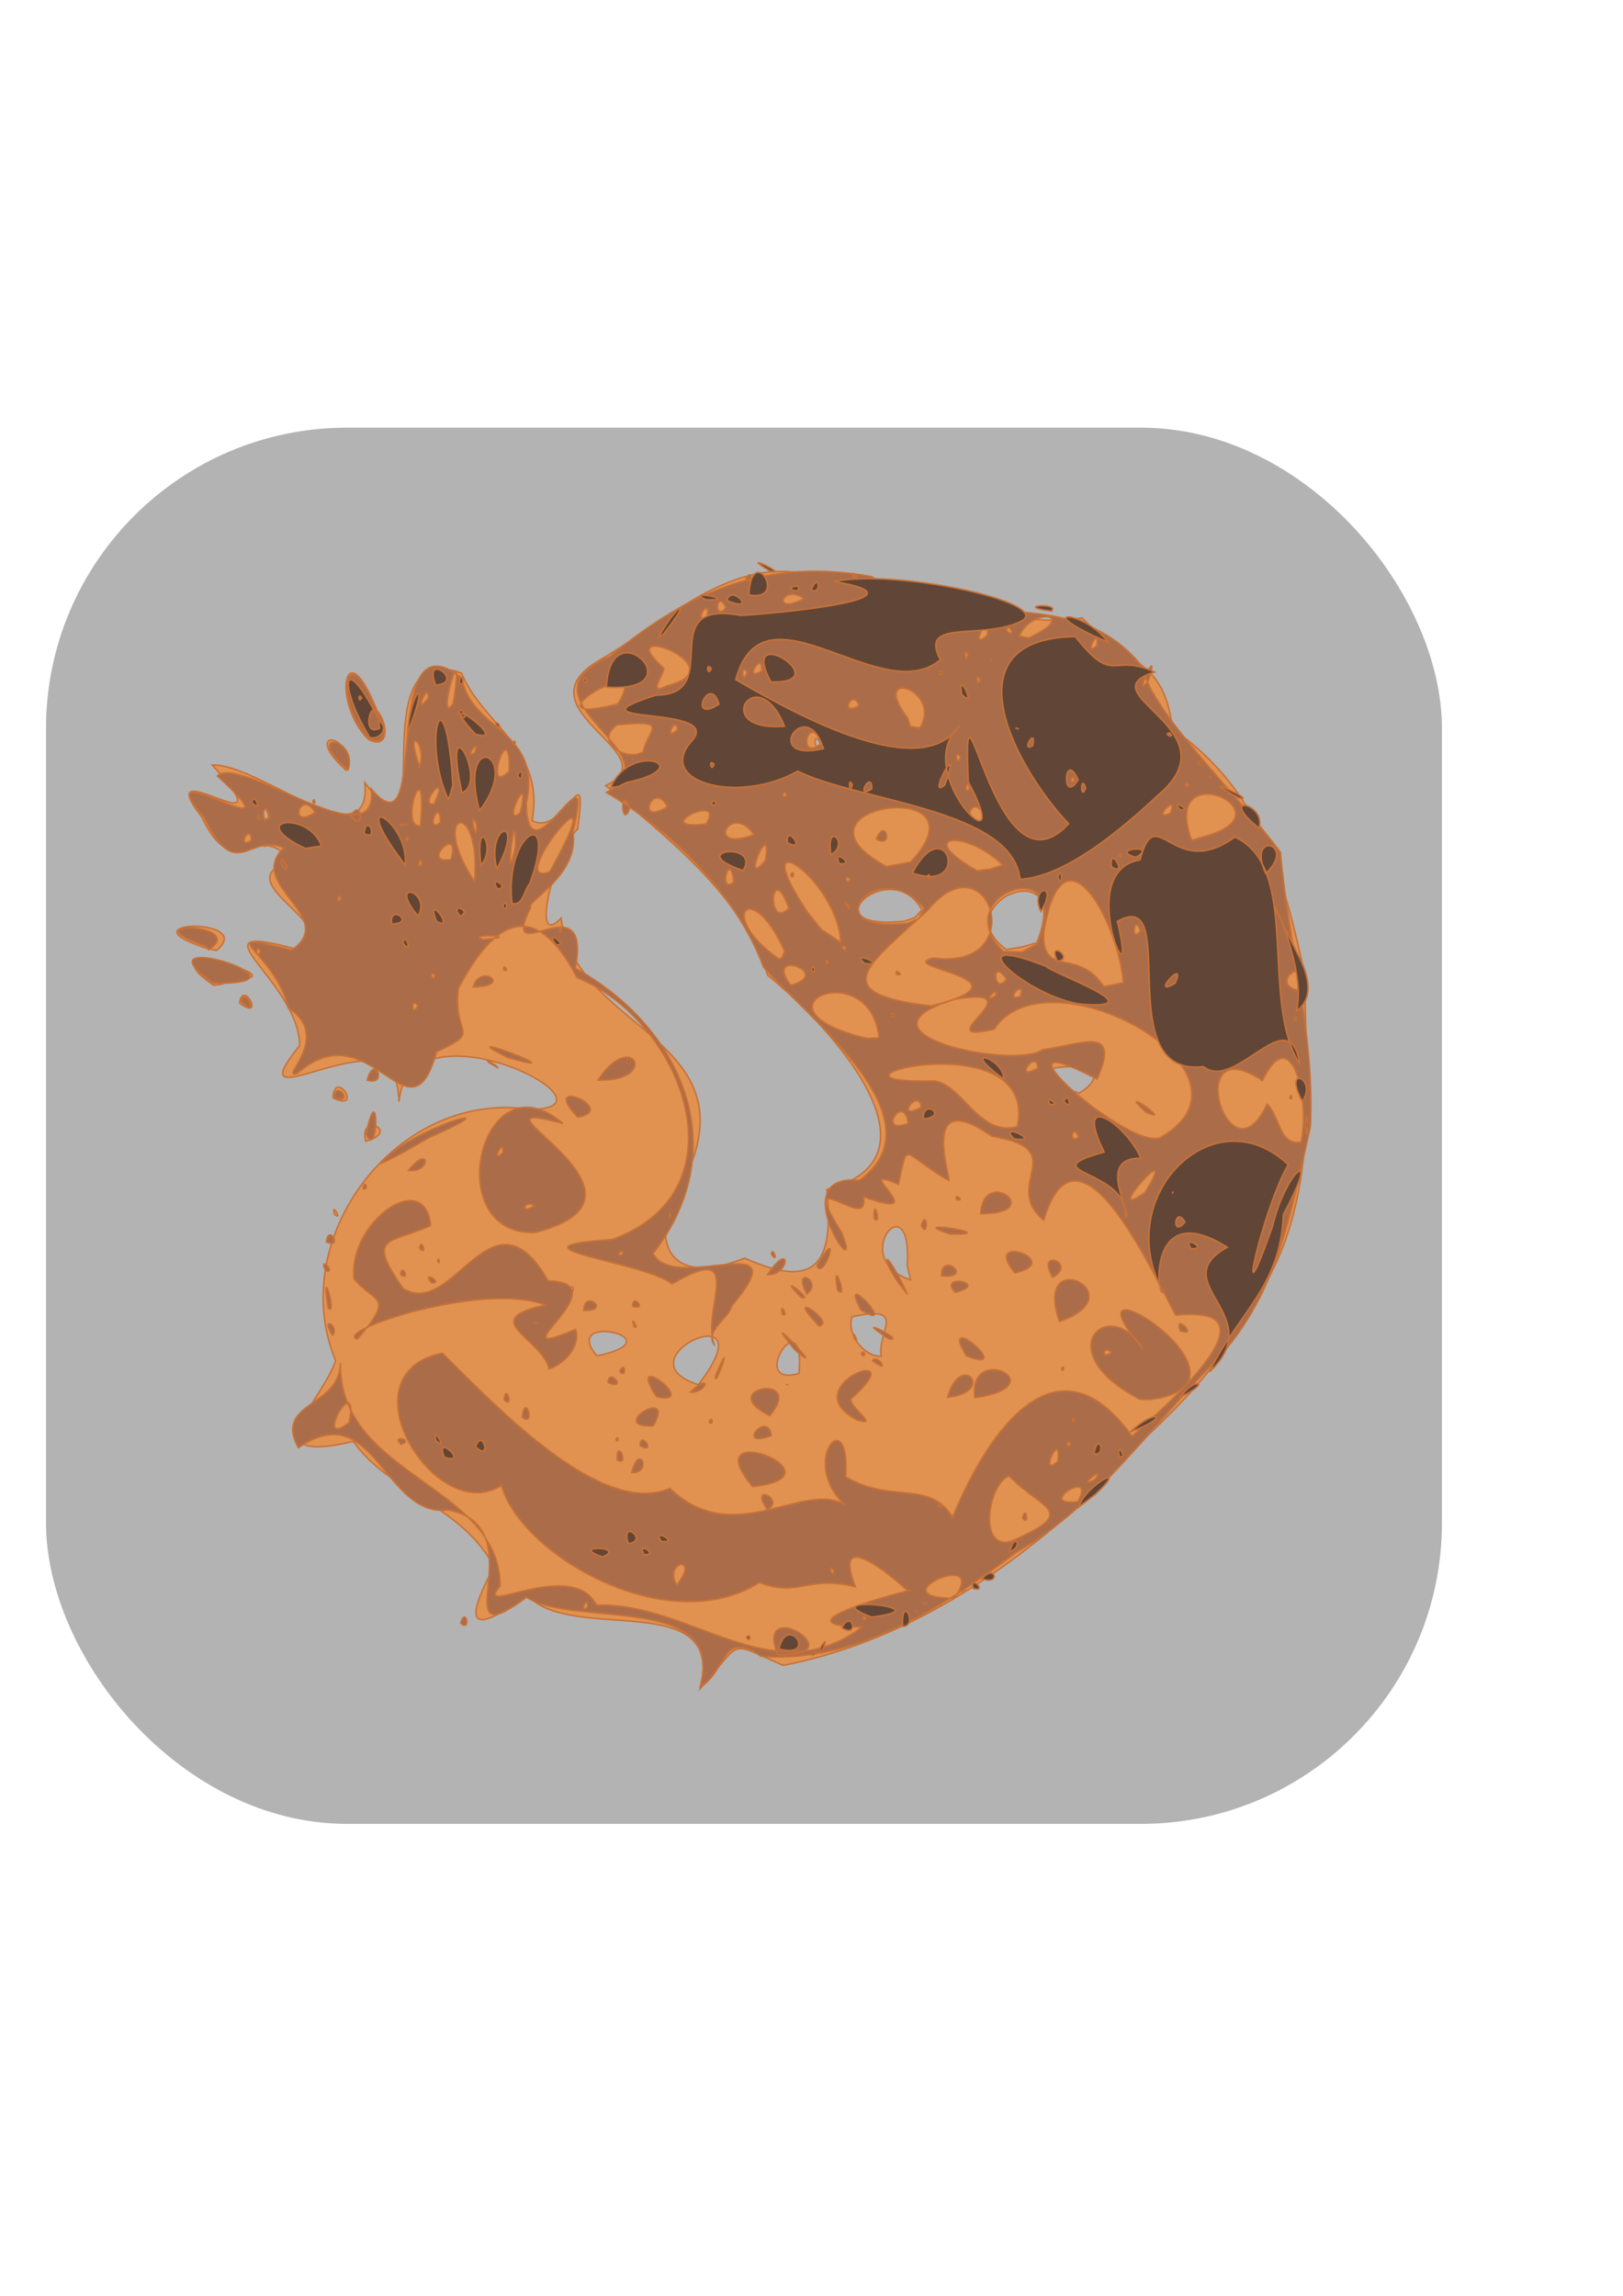 <?xml version="1.0" encoding="UTF-8" standalone="no"?>
<!-- Created with Inkscape (http://www.inkscape.org/) -->

<svg
   xmlns:dc="http://purl.org/dc/elements/1.1/"
   xmlns:cc="http://creativecommons.org/ns#"
   xmlns:rdf="http://www.w3.org/1999/02/22-rdf-syntax-ns#"
   xmlns:svg="http://www.w3.org/2000/svg"
   xmlns="http://www.w3.org/2000/svg"
   xmlns:sodipodi="http://sodipodi.sourceforge.net/DTD/sodipodi-0.dtd"
   xmlns:inkscape="http://www.inkscape.org/namespaces/inkscape"
   width="744.094"
   height="1052.362"
   id="svg5230"
   version="1.1"
   inkscape:version="0.91 r13725"
   sodipodi:docname="chiclet_logo.svg"
   inkscape:export-filename="/Users/morganrodgers/Desktop/Macroinvertebrate-Field-Guide/icons/icon_167.png"
   inkscape:export-xdpi="23.48"
   inkscape:export-ydpi="23.48">
  <defs
     id="defs5232">
    <filter
       inkscape:menu-tooltip="Draws a black outline around"
       inkscape:menu="ABCs"
       inkscape:label="Black outline"
       color-interpolation-filters="sRGB"
       id="filter5348">
      <feGaussianBlur
         stdDeviation="2"
         in="SourceAlpha"
         result="result0"
         id="feGaussianBlur5350" />
      <feComposite
         result="result3"
         operator="arithmetic"
         in2="result0"
         in="SourceGraphic"
         k2="1"
         k3="10"
         id="feComposite5352" />
      <feComposite
         k2="1"
         operator="in"
         in="result3"
         result="result4"
         in2="result3"
         id="feComposite5354" />
    </filter>
  </defs>
  <sodipodi:namedview
     id="base"
     pagecolor="#ffffff"
     bordercolor="#666666"
     borderopacity="1.0"
     inkscape:pageopacity="0.0"
     inkscape:pageshadow="2"
     inkscape:zoom="0.35"
     inkscape:cx="365.20322"
     inkscape:cy="424.91189"
     inkscape:document-units="px"
     inkscape:current-layer="layer1"
     showgrid="false"
     inkscape:window-width="697"
     inkscape:window-height="751"
     inkscape:window-x="-214"
     inkscape:window-y="0"
     inkscape:window-maximized="0" />
  <g
     inkscape:label="Layer 1"
     inkscape:groupmode="layer"
     id="layer1">
    <g
       id="g4035"
       transform="translate(340,-31.429)">
      <rect
         ry="137.99"
         y="227.46"
         x="-318.91"
         height="640"
         width="640"
         id="rect4033"
         style="fill:#b3b3b3" />
      <g
         style="stroke:#c87137;filter:url(#filter5348)"
         transform="matrix(0.688,0,0,0.688,-260.316,186.933)"
         id="g5331">
        <path
           inkscape:connector-curvature="0"
           id="path5337"
           d="M 350.742,899.114 C 368.111,830.87 265.285,869.662 235.566,836.753 197.479,864.338 192.97,856.375 213.308,817.828 192.577,777.327 143.601,768.578 119.651,734.305 50.306,750.641 98.812,707.407 107.838,680.564 73.879,598.775 149.09,499.458 237.627,513.14 304.781,512.571 157.231,437.132 150.058,507.894 148.717,475.838 127.612,462.555 129.29,480.779 98.201,480.654 50.642,511.354 83.864,470.651 83.667,427.255 7.752,386.458 81.477,406.31 118.868,391.987 31.315,361.338 78.098,347.758 55.524,318.769 40.24,364.575 18.611,318.25 c -36.624,-47.479 61.519,25.736 7.011,-34.549 31.095,-1.383 106.175,65.517 101.711,11.778 53.414,69.544 -5.893,-98.521 64.362,-73.097 14.29,34.637 55.827,50.164 47.079,98.254 21.115,11.981 37.634,-48.267 30.331,5.685 -15.48,15.127 -32.007,81.48 -11.004,59.387 8.91,72.728 120.11,78.993 86.225,165.068 -29.281,41.311 -21.871,84.35 36.14,61.437 46.225,20.9 59.983,5.248 54.651,-45.748 84.305,-21.833 -1.432,-112.245 -39.383,-142.726 -18.408,-57.112 -74.06,-96.561 -107.871,-126.385 44.011,-21.07 -60.749,-50.715 -3.972,-83.656 48.844,-28.357 92.084,-74.157 149.276,-54.079 58.645,-5.227 114.388,36.159 172.105,25.989 32.084,33.71 54.443,26.554 60.248,74.018 58.338,40.379 73.994,98.739 88.128,163.779 0.269,74.304 11.828,158.143 -38.28,223.87 -27.277,57.475 -85.938,95.945 -124.969,140.879 -54.046,45.724 -114.496,81.763 -184.322,95.38 -37.786,-16.344 -26.106,-17.456 -55.335,15.579 z m -1.201,-202.589 c 48.705,-63.137 -54.938,-17.274 0,0 z m 67.046,-7.463 c 4.905,-51.13 -35.243,9.974 0,0 z m 54.859,-11.448 c -3.082,-16.189 18.421,-34.498 -19.499,-26.378 -3.768,11.285 7.576,26.668 19.499,26.378 z m -185.803,-1.06 c 47.68,-11.595 -28.354,-28.398 -3.797,0.6 l 3.797,-0.6 z m -20.25,-41.202 c 5.521,-13.824 -20.739,13.629 0,0 z m 223.397,-18.134 c 3.632,-57.132 -40.396,-3.978 2.214,9.454 l -2.214,-9.454 z M 603.443,502.291 c 40.542,-25.846 -66.612,-20.924 0,0 z M 575.1,402.096 c 25.447,-62.896 -62.454,-26.257 -20.429,4.508 l 10.922,-1.762 9.507,-2.746 z m -76.54,-21.844 c -20.113,-37.421 -77.813,14.652 -11.526,7.435 l 6.669,-2.269 4.857,-5.167 z M 63.143,317.974 c -3.74,-14.596 -4.868,8.279 0,0 z M 430.956,269.255 c -4.893,-9.762 -5.109,7.131 0,0 z m 23.187,-111.25 c -2.024,-4.154 -1.431,3.905 0,0 z M 107.308,583.313 c -3.18,-9.56 5.595,4.229 0,0 z m 20.502,-48.975 c -4.679,-20.088 24.048,-6.309 0,0 z m -21.762,-28.948 c 1.414,-20.114 20.608,9.967 0,0 z M 43.798,442.176 c 2.36,-16.356 17.343,13.094 0,0 z m -17.06,-11.671 c -50.7,-34.352 69.28,-1.546 7.361,-4.462 l -1.324,3.467 -6.037,0.995 z m -5.963,-25.085 c -56.24,-18.547 35.172,-20.193 7.526,1.873 l -7.526,-1.873 z m 38.911,-68.346 c -0.168,-5.247 3.413,3.515 0,0 z m 55.112,-49.898 c -31.117,-28.4 6.157,-25.329 0,0 z m 15.098,-20.421 c -24.687,-23.71 -16.45,-75.413 5.627,-18.971 6.169,5.849 9.448,26.218 -5.627,18.971 z"
           style="fill:#e19250;stroke:#c87137" />
        <path
           inkscape:connector-curvature="0"
           id="path5335"
           d="m 350.677,898.06 c 17.867,-63.505 -83.359,-39.338 -115.62,-59.903 -58.191,42.896 7.827,-47.272 -52.46,-58.197 -42.437,5.419 -48.847,-76.599 -99.593,-41.412 -16.744,-30.703 28.125,-26.789 28.012,-56.693 -1.17,75.914 105.808,80.747 106.48,148.704 -18.969,22.191 47.75,-19.383 64.192,12.844 63.827,-1.86 117.12,59.624 176.932,14.602 -65.765,-1.182 47.19,-28.377 30.413,-24.111 -11.136,-10.6 -50.71,-43.087 -34.787,-2.687 -32.113,-8.068 -37.516,7.307 -64.055,-2.852 -61.431,38.562 -159.177,-18.74 -171.879,-64.783 -43.025,28.304 -107.521,-74.072 -39.365,-88.057 38.377,38.106 106.747,109.583 151.627,90.083 42.395,41.065 88.579,-5.346 116.424,10.819 -30.893,-29.014 4.051,-69.091 0.73,-18.496 30.897,18.284 55.39,1.669 71.235,26.825 25.023,-60.247 70.3,-122.641 119.584,-53.878 31.57,-27.728 96.858,-87.772 29.098,-80.606 -18.45,-34.503 -65.652,-137.22 -87.996,-63.308 -28.749,-24.043 19.945,-46.849 -34.698,-55.987 -49.905,-35.145 -25.829,31.777 -28.583,29.497 -31.696,-18.054 -26.672,-28.273 -33.478,2.61 -34.606,-15.166 26.681,26.296 -23.373,8.244 5.037,25.861 -45.902,-25.604 -14.517,23.717 16.619,41.202 -40.591,-39.904 11.811,-34.618 55.638,-40.218 -33.709,-107.764 -63.836,-142.116 -19.312,-51.665 -64.958,-93.199 -104.717,-116.345 48.618,-26.352 -64.586,-61.903 2.54,-90.716 53.866,-44.411 105.203,-65.638 174.305,-53.069 59.313,40.854 132.38,1.26 179.496,59.11 9.137,34.561 63.104,83.949 92.844,124.618 5.261,61.748 23.058,121.096 19.905,182.765 -13.078,58.271 -22.446,115.256 -66.257,159.219 -42.276,43.126 -75.939,93.45 -129.44,124.157 -48.378,36.372 -107.219,74.439 -170.403,69.431 -26.112,-18.379 -22.399,9.695 -40.573,20.589 z m 110.466,-46.055 c -2.297,-4.225 -2.297,4.225 0,0 z m -185.336,-7.567 c -0.068,-9.098 -6.051,6.396 0,0 z m 244.136,-5.633 c 24.762,-34.244 -52.384,-0.166 0,0 z m -184.8,-8.719 c 16.066,-20.555 -9.175,-15.889 0,0 z m 104.655,-9.538 c -4.891,-6.425 -0.108,6.901 0,0 z m 117.717,-19.498 c 47.768,-20.504 19.616,-21.619 -0.826,-43.726 -13.512,4.42 -21.296,49.035 0.826,43.726 z m 8.021,-15.627 c 2.214,-9.971 5.003,6.334 0,0 z m 36.875,-10.954 c 13.095,-23.744 -29.297,3.501 0,0 z m 11.097,-14.537 c 9.605,-12.096 -13.92,7.363 0,0 z m -24.435,-12.384 c 2.733,-22.353 -13.278,12.175 0,0 z m 8.57,-11.543 c -2.613,-4.41 -3.078,4.653 0,0 z m -480.746,-14.25 c 7.038,-37.287 -25.319,19.128 0,0 z m 483.246,-1.75 c -1.431,-3.905 -2.024,4.154 0,0 z m 46.992,-151.5 c 25.656,-41.598 -30.93,21.949 0,0 z m 104.088,-33.649 c 6.02,-27.416 -5.858,-82.033 -25.797,-40.952 -53.828,-35.781 -22.598,71.144 3.007,15.771 8.561,6.889 7.891,28.005 22.79,25.181 z m -7.58,-29.851 c 1.431,-3.905 2.024,4.154 0,0 z m -140.685,26.25 c -4.677,-9.457 -6.282,6.469 0,0 z m 54.251,0.715 C 733.204,488.971 582.54,405.184 546.619,459.698 c -47.466,11.11 30.645,-29.436 -25.967,-19.994 -75.527,22.77 39.852,47.25 58.368,33.577 24.103,-2.767 52.911,-17.542 36.212,19.644 -79.599,-41.505 20.797,47.465 41.976,39.045 z m -9.477,-17.042 c -21.484,-19.829 20.238,9.333 0,0 z m -85.585,9.572 c 14.688,-72.16 -151.712,-27.916 -55.466,-30.35 18.93,2.176 30.009,37.637 55.466,30.35 z m -72.78,-2.088 c -2.623,-21.103 -21.453,8.219 0,0 z m 8.739,-10.863 c -2.101,-13.331 -18.171,10.423 0,0 z m 77.498,-25.892 c -0.124,-13.655 -17.36,9.753 0,0 z m -105.668,-20.152 c -5.441,-54.607 -85.941,-22.209 -16.019,-1.823 l 7.854,2.115 8.165,-0.292 0,0 z m 34.847,-21.323 c 72.073,-18.212 -25.788,-25.475 1.207,-31.943 65.667,8.81 37.431,-81.611 -3.358,-32.054 -40.195,36.929 -68.96,55.733 2.15,63.997 z m -23.001,-20.871 c -2.617,-5.434 6.188,1.377 0,0 z m 82.161,14.494 c 4.244,-13.013 -11.496,4.178 0,0 z m -16.382,-0.407 c 2.931,-8.093 -10.823,6.73 0,0 z M 748.48,433.756 c 11.6,-25.346 -19.912,-5.9 0,0 z m -337.337,-3.251 c 29.473,-8.453 -19.064,-25.239 0,0 z m 221.641,-1.808 c -3.28,-39.68 -40.457,-110.449 -53.051,-33.545 -1.478,30.967 22.74,9.578 39.985,36.165 l 13.066,-2.621 z m -77.837,-2.327 c -10.397,-15.531 -8.807,11.496 0,0 z M 436.143,415.005 c -2.024,-4.154 -1.431,3.905 0,0 z m -29.192,-7.346 c -22.003,-49.593 -45.699,-23.882 -3.733,5.182 l 2.15,-0.861 1.583,-4.321 z m 168.653,-4.986 c 25.389,-63.835 -62.278,-32.666 -22.698,5.241 l 12.344,0.288 10.354,-5.53 z m -128.014,2.247 c -4.649,-2.657 0.298,5.347 0,0 z m -3.174,-3.184 c -2.124,-42.033 -64.952,-84.562 -22.454,-20.534 l 9.587,12.089 12.867,8.445 z m -33.273,-45.29 c 3.421,-3.989 1.084,5.651 0,0 z m 233,37.666 c -4.213,-12.43 -6.656,9.093 0,0 z M 500.059,379.29 c -30.322,-37.477 -75.559,17.147 -11.193,9.761 l 7.245,-2.884 3.948,-6.877 0,0 z m -90.182,-0.281 c -12.35,-33.515 -15.131,15.48 0,0 z m -36.734,-17.431 c -2.585,-22.876 -10.692,9.069 0,0 z m 77.5,-1.573 c -3.819,-5.083 -2.958,4.672 0,0 z m 101.779,-9.75 c -25.758,-24.541 -59.377,-19.865 -17.038,3.918 l 8.818,-1.15 8.22,-2.767 z m -158.228,-2.981 c 4.919,-30.804 -17.31,20.511 0,0 z m 96.824,1.096 c 54.188,-58.533 -90.978,-37.796 -16.224,2.923 l 16.224,-2.923 0,0 z m -22.875,-15.292 c 5.847,-15.445 12.056,6.748 0,0 z m 217.412,-1.458 c 61.99,-16.098 -28.981,-56.418 -7.263,2.24 l 7.263,-2.24 z M 386.587,330.095 c -15.196,-22.592 -33.709,12.474 0,0 z m -31.944,-7.051 c 14.098,-22.243 -39.687,4.511 0,0 z m 186.602,-2.789 c -8.535,-22.007 -18.92,5.617 0,0 z m -237.354,-7.799 c -6.601,-17.775 -5.849,15.627 0,0 z m 360.053,3.349 c 6.327,-14.672 -13.601,5.874 0,0 z m -335.05,-4.355 c -9.304,-18.257 -21.924,13.712 0,0 z m 79.25,-7.386 c -1.198,-6.463 -4.307,3.636 0,0 z m 122,-4.5 c -0.667,-8.442 -4.646,4.407 0,0 z m 146,-2.559 c -2.297,-4.225 -2.297,4.225 0,0 z m -76,-2.941 c -1.198,-6.463 -4.307,3.636 0,0 z m 69.846,-10.507 c -3.851,-5.238 -1.808,9.94 0,0 z m -145.845,-5.111 c -4.417,-6.673 -2.337,7.285 0,0 z m -211.309,-3.608 c 2.584,-14.486 19.148,-21.665 -17.362,-17.879 -15.975,10.755 5.972,24.985 17.362,17.879 z m 119.121,-5.52 c -8.935,-22.104 -17.504,13.209 0,0 z m -96.423,-9.19 c -0.683,-10.641 -9.626,9.076 0,0 z m 161.617,-1.126 c 15.525,-25.831 -34.28,-40.803 -8.078,-6.598 l 1.781,5.496 6.298,1.101 z m -201.291,-15.997 c 24.934,-38.689 -66.989,17.218 0,0 z m 160.736,1.081 c -4.133,-11.968 -13.59,7.609 0,0 z M 328.527,230.94 c 49.327,-12.228 -39.72,-45.596 -1.981,-11.722 -0.161,4.688 -11.281,18.664 1.981,11.722 z M 649.626,227.038 c 8.498,-27.872 -12.035,16.998 0,0 z m -112.483,-0.592 c -3.605,-5.493 -0.895,7.41 0,0 z m -155.171,-4.793 c -4.454,-6.347 -3.095,10.201 0,0 z m 9.699,-0.679 c 1.119,-14.544 -12.752,8.173 0,0 z m 137.472,-11.091 c -3.153,-5.017 -1.3,8.138 0,0 z m 86.011,-5.898 c 1.628,-13.824 -9.439,8.843 0,0 z m -45.511,-4.979 c 34.05,-15.5 3.011,-21.391 -6.308,-1.275 l 6.308,1.275 z m -27.523,-1.957 c 1.539,-17.48 -12.89,11.928 0,0 z m 14.108,-5.358 c -4.691,3.761 6.758,6.865 0,0 z m -200.803,-6.935 c 2.277,-14.674 -10.122,5.744 0,0 z m 12.525,-5.964 c -6.627,-13.265 -8.243,10.219 0,0 z m 51.944,-6.034 c -14.686,-10.244 -21.564,11.883 0,0 z m 35.073,-15.084 c -4.277,-6.262 -2.463,8.193 0,0 z m -52.6,718.662 c -16.103,-41.132 53.832,2.071 0,0 z M 191.143,855.473 c 3.428,-11.809 7.236,6.321 0,0 z m 204.295,-75.729 c -12.648,-18.774 12.802,-6.55 0,0 z m 113.897,-2.814 c 2.981,-4.795 2.981,4.795 0,0 z M 385.718,764.437 c -40.163,-47.797 64.496,-7.146 0,0 z m -80.575,-9.362 c 5.324,-20.903 13.857,0.954 0,0 z m -9.63,-8.32 c -0.855,-15.729 8.809,4.608 0,0 z m 15.297,-9.417 c -0.299,-11.11 11.484,5.935 0,0 z m -159.417,-1.054 c -6.995,-6.866 9.27,-2.753 0,0 z m 143.25,-3.28 c 2.024,-4.154 1.431,3.905 0,0 z m 103.5,-2.5 c -24.879,9.177 -2.161,-17.714 0,0 z m -78.67,-6.506 c -31.861,1.333 15.688,-27.615 0,0 z m 135.874,-3.932 c -44.02,-22.842 39.922,-53.068 -3.792,-14.373 -3.233,4.466 20.025,19.547 3.792,14.373 z m -98.704,0.938 c 3.078,-4.653 2.613,4.41 0,0 z m -124.5,-2.965 c 2.196,-17.027 9.194,7.603 0,0 z m 165,-0.85 c -37.517,-18.271 24.703,-29.332 0,0 z M 321.647,704.553 c -21.98,-33.434 30.299,6.614 0,0 z m -101.504,2.094 c 0.987,-12.101 6.797,6.719 0,0 z m 423.641,-0.369 c -62.053,-32.187 -20.467,-70.44 2.034,-33.654 -60.195,-70.358 89.895,23.582 4.304,33.836 l -6.337,-0.182 0,0 z m -19.141,-31.273 c -5.588,-5.268 -6.739,5.552 0,0 z m -109.04,29.935 c 8.849,-31.562 33.057,-3.384 0,0 z m 18.219,0.315 c -5.212,-37.598 55.531,-8.23 0,0 z m -189.679,-3.736 c 14.588,-14.053 11.409,0.618 0,0 z m 63.812,-5.198 1.452,0.319 -1.452,-0.319 z m -118.61,-1.178 c 0.376,-10.702 13.671,5.62 0,0 z m 71.547,-4.319 c 13.649,-32.168 -0.807,10.569 0,0 z m -63.75,-3.246 c 3.848,-7.974 4.536,6.065 0,0 z m -47,-1.561 c -5.672,-21.158 -48.376,-32.67 -2.546,-42.563 -41.72,-16.139 -142.042,17.797 -125.357,22.744 26.354,-30.152 10.548,-23.971 -2.193,-40.299 -3.769,-38.046 47.353,-74.038 51.129,-35.4 -27.296,12.462 -43.637,5.84 -18.24,42.081 33.93,20.396 58.915,-70.982 96.545,-5.244 50.289,1.22 -38.746,56.58 18.313,32.312 3.467,11.657 -7.543,22.844 -17.652,26.371 z m -7.75,-30.675 -2.44,0.048 2.44,-0.048 z m 349.25,30.662 c 2.024,-4.154 1.431,3.905 0,0 z M 413.839,673.288 c -27.942,-33.986 25.659,22.293 0,0 z m 51.745,7.136 c 3.583,-4.849 12.729,10.224 0,0 z m 62.559,-3.038 c -19.803,-32.778 34.354,13.241 0,0 z m -70,-1.381 c 2.613,-4.41 3.078,4.653 0,0 z m -97.785,-5.712 c -9.597,-22.484 22.518,-70.834 -28.311,-40.899 -18.424,-14.955 -118.121,-24.528 -39.946,-29.557 90.099,-32.791 46.858,-145.884 -23.457,-174.596 -27.831,-53.161 -54.765,-39.105 -78.999,7.329 -3.992,32.447 16.708,27.787 -14.547,42.154 -17.853,64.334 -43.623,-28.822 -92.805,14.379 -13.231,4.746 24.241,-24.043 -6.06,-43.584 -8.438,-37.862 -54.432,-52.945 2.419,-38.557 31.807,-22.139 -31.571,-43.765 -5.245,-68.028 -23.516,-10.549 -31.708,24.683 -53.46,-20.905 -41.619,-46.388 69.227,28.151 9.048,-27.093 15.173,-14.893 107.982,57.707 102.617,8.689 40.883,48.554 3.177,-119.482 60.397,-73.887 5.912,35.145 53.671,34.464 42.922,83.163 0.543,57.356 47.277,-46.635 30.933,19.5 5.033,28.377 -32.133,46.893 -27.999,50.081 -22.242,45.298 41.204,-19.527 29.67,40.518 69.82,38.748 107.235,118.6 51.847,190.138 14.411,27.443 98.726,-19.701 52.379,34.95 -1.356,7.907 -18.62,16.872 -11.405,26.205 z m -60.718,-62.124 c -5.45,-1.433 -2.257,5.548 0,0 z M 162.643,444.005 c -4.907,-6.419 -4.115,8.659 0,0 z m 11.5,-20.059 c -4.06,-4.789 -1.852,5.801 0,0 z M 57.643,408.005 c -3.104,-7.561 -3.094,7.441 0,0 z m 148.5,-8.111 c 29.492,-2.223 -12.742,-4.031 0,0 z m -95,-27.389 c -2.315,-5.759 -2.315,5.759 0,0 z m 89.236,-11.271 c 4.836,-56.989 -31.327,-47.054 0,0 z m 50.18,-6.479 c 47.846,-86.023 -32.72,12.299 0,0 z m -85.417,-5.191 c -0.895,-7.41 -3.605,5.493 0,0 z m 62.478,-11.384 c 0.36,-35.325 -7.881,36.209 0,0 z m -43.022,8.481 c 7.451,-24.575 -21.149,3.249 0,0 z M 51.67,333.961 c -0.269,-12.491 -10.713,6.229 0,0 z m 104.473,-0.956 c -2.024,-4.154 -1.431,3.905 0,0 z m 8.158,-8.75 c 5.087,-54.69 -14.883,1.301 0,0 z m 37.429,-0.64 c -5.558,-14.041 0.412,16.992 0,0 z M 177.666,321.933 c -0.228,-18.538 -10.757,8.283 0,0 z M 63.954,318.313 c -3.824,-15.943 -8.009,8.856 0,0 z M 230.84,315.466 c 7.966,-33.41 -13.299,11.438 0,0 z M 94.143,315.291 c -9.564,-16.477 -18.493,12.082 0,0 z m 79.254,-5.536 c 11.71,-25.056 -11.484,0.944 0,0 z m 50.064,-21.872 c 1.289,-39.52 -18.279,18.019 0,0 z m -59.762,-3.246 c 5.497,-15.108 -10.337,-29.255 0,0 z m 36.805,-9.132 c 4.097,-11.538 -7.488,4.866 0,0 z m -14.296,-32.852 c 8.888,-56.209 -12.564,17.54 0,0 z m -16.725,-3.648 c 0.64,-12.434 -10.631,14.025 0,0 z m 307.174,427.069 c -28.523,-18.306 13.002,2.266 0,0 z m -23.015,-0.069 c -2.68,-9.346 4.154,5.419 0,0 z m -347.813,-2.372 c -8.777,-13.657 4.929,-6.207 0,0 z m 564.841,-2.983 c -4.8,-12.769 13,4.858 0,0 z m -240.663,-3.145 c -25.886,-27.018 12.17,-2.164 0,0 z m -123.335,0.207 c -3.259,-9.419 4.343,3.344 0,0 z m 283.469,-3.255 c -18.28,-52.544 52.352,-18.085 0,0 z m -184.664,-5.019 c -2.004,-9.97 4.964,3.706 0,0 z m 52.415,-2.683 c -16.078,-30.028 26.658,16.431 0,0 z m -355.014,-1.25 c -5.419,-34.001 6.487,6.444 0,0 z m 170.288,1.516 c 0.483,-14.572 18.567,0.968 0,0 z m 32.615,-2.709 c -0.245,-9.18 10.176,3.145 0,0 z m 112.159,-6.067 c -18.63,-18.774 10.574,3.853 0,0 z m 3.856,-2.068 c -10.425,-19.649 11.572,-8.586 0,0 z m 67.163,0.155 c -18.003,-20.554 -19.015,-39.946 0,0 z m -46.678,-2.781 c -4.277,-25.257 7.955,8.408 0,0 z m 78.442,1.549 c -12.236,-13.135 23.973,-6.104 0,0 z M 171.671,628.65 c -7.479,-9.233 9.074,0.595 0,0 z m 413.972,-3.643 c -11.814,-20.303 16.958,-9.264 0,0 z m -189.956,-1.861 c 16.541,-24.179 14.347,1.399 0,0 z m 115.92,0.802 c -0.44,-16.592 22.299,2.199 0,0 z m -360.45,-0.693 c 0.614,-8.511 6.87,4.57 0,0 z m 409.26,-1.185 c -22.808,-27.782 34.613,-7.788 0,0 z M 101.101,620.455 c -5.112,-11.074 8.068,2.764 0,0 z m 327.453,-3.284 c 17.795,-30.675 4.081,11.612 0,0 z m -252.911,-3.166 c 1.431,-3.905 2.024,4.154 0,0 z m 222.5,-4.5 c 0.941,-5.822 5.378,7.367 0,0 z m -234.349,-3.968 c 1.089,-7.937 5.491,6.519 0,0 z m -62.076,-4.199 c 1.461,-12.592 11.215,5.332 0,0 z m 415.708,-5.178 c -34.144,-10.731 37.938,1.049 0,0 z m -276.704,-1.029 c -64.188,2.291 -36.074,-119.751 18.662,-72.575 -76.932,-20.879 79.285,47.559 -18.662,72.575 z m -0.37,-17.934 c -7.426,-4.217 -9.536,6.719 0,0 z M 219.2,541.898 c 1.104,-11.036 -8.591,8.737 0,0 z m 278.943,48.607 c 3.999,-12.495 4.854,9.773 0,0 z m -31.414,-4.693 c -0.623,-16.621 5.196,6.066 0,0 z m 70.917,-3.193 c 2.059,-32.349 44.755,0.154 0,0 z m -15.864,-9.307 c -2.617,-5.434 6.188,1.377 0,0 z M 126.143,566.128 c 0.305,-7.363 4.813,0.803 0,0 z m 30.239,-12.339 c 14.698,-18.251 14.948,1.976 0,0 z m -17.814,-4.904 c 15.563,-21.955 95.908,-45.381 31.24,-16.854 -10.262,5.886 -20.405,12.044 -31.24,16.854 z m -10.425,-19.379 c 8.595,-40.852 8.453,18.926 0,0 z M 269.208,518.334 c -26.994,-28.439 28.337,-5.284 0,0 z M 106.643,505.005 c 1.864,-12.459 14.358,5.905 0,0 z m 22.174,-11.406 c 5.095,-18.314 14.102,4.5 0,0 z m 153.826,0.016 c 23.008,-34.929 41.547,1.126 0,0 z m -72.639,-11.66 c -6.586,-6.558 16.188,10.021 0,0 z m 12.491,-3.396 c -43.777,-21.845 52.057,14.759 0,0 z M 44.643,441.005 c 3.559,-10.462 12.842,13.313 0,0 z m 154.862,-9.5 c 4.605,-16.163 27.247,-0.25 0,0 z M 26.274,429.004 c -55.178,-39.039 76.191,1.392 0,0 z m 193.422,-8.913 c -0.298,-5.347 4.649,2.657 0,0 z m -198.323,-15.711 c -53.003,-18.186 29.354,-14.926 1.786,2.411 l -1.786,-2.411 z m 50.759,-53.395 c -3.238,-13.516 8.604,7.945 0,0 z m 46.011,-33.4 c 7.217,-13.312 9.344,12.498 0,0 z m -1.976,-30.712 c -31.277,-26.435 6.79,-22.467 0,0 z m 13.635,-20.902 c -23.965,-24.653 -15.402,-72.092 5.741,-17.077 6.387,5.806 8.103,24.162 -5.741,17.077 z m 251.559,-106.12 c 3.913,-8.56 4.482,4.734 0,0 z"
           style="fill:#ab6d49;stroke:#c87137" />
        <path
           inkscape:connector-curvature="0"
           id="path5333"
           d="m 425.143,876.005 c 6.51,-5.731 0.043,3.837 0,0 z m 5.83,-4.5 c 7.807,-12.604 -1.893,11.405 0,0 z m -27.79,1.048 c 5.988,-24.388 26.684,7.033 0,0 z m -21.54,-7.548 c 2.613,-4.41 3.078,4.653 0,0 z m 63.5,-6.465 c 6.724,-13.282 12.164,7.571 0,0 z m 40.526,-0.931 c -1.186,-22.507 11.08,-0.276 0,0 z M 464.957,851.34 c -41.221,-15.33 50.85,-6.123 0,0 z m 28.998,-4.018 1.452,0.319 -1.452,-0.319 z m 5.188,-4.71 2.342,-0.67 -2.342,0.67 z m 26,-7.985 3.04,-2.557 -3.04,2.557 z m 7.667,-2.289 c -3.199,-9.971 10.285,2.818 0,0 z m 5.892,-6.428 c 8.346,-10.597 12.791,4.49 0,0 z M 285.719,811.255 c -23.73,-8.003 16.911,-7.088 0,0 z m 27.66,-1.413 c -5.245,-9.617 10.194,0.151 0,0 z m 243.767,-1.947 c 2.666,-13.475 9.575,-4.093 0,0 z M 302.852,802.381 c -5.446,-17.167 14.194,-1.746 0,0 z m 22.041,-1.457 c -7.166,-9.956 12.859,1.626 0,0 z m 278.25,-22.933 c 3.944,-14.447 34.966,-30.812 11.154,-8.576 l -11.154,8.576 z M 180.182,744.817 c -6.704,-17.043 17.436,5.802 0,0 z m 449.976,-0.502 c -2.988,-11.138 6.27,2.132 0,0 z m -17.015,-1.77 c 2.983,-16.154 8.758,2.263 0,0 z m -412.068,-4.666 c 4.754,-13.36 11.144,10.706 0,0 z m -26.366,-4.082 c -3.057,-11.715 8.551,7.902 0,0 z m 462.689,-5.791 c 17.148,-16.314 28.414,-10.513 0,0 z m 33.445,-23.375 c 8.975,-13.057 21.935,-10.358 0,0 z m 19.278,-16.625 c 40.548,-37.593 -30.666,-59.437 11.863,-83.037 -52.969,-33.682 -47.258,34.304 -42.574,30 -35.157,-63.209 33.321,-132.311 83.251,-84.997 -15.792,25.899 -38.071,119.432 -10.526,41.107 8.868,-37.638 33.193,-55.906 7.252,-7.996 -1.607,48.123 -30.714,66.18 -49.266,104.922 z m -16.317,-99.797 c -6.713,-11.754 -9.403,11.232 0,0 z m -7.978,-20.391 -0.319,1.452 0.319,-1.452 z m 12.056,38.062 c -6.61,-10.024 12.421,0.85 0,0 z m -43.927,-20.944 c 3.212,-32.421 -64.537,-29.109 -14.01,-43.436 -20.859,-41.994 14.318,-19.249 24.497,4.13 -31.115,-0.585 -4.477,38.261 -10.488,39.307 z M 330.222,583.422 c 1.116,-3.637 0.501,5.106 0,0 z m 229.671,-50.677 c -11.551,-12.276 20.18,2.964 0,0 z m 194.281,-9.24 c 1.747,-21.158 1.504,21.716 0,0 z m -254.668,-3.998 c -0.888,-14.161 17.416,-1.868 0,0 z m 83.887,-10.169 c -2.353,-7.019 8.93,3.244 0,0 z m 9.75,-1.667 c 3.391,-7.626 6.005,7.802 0,0 z m 158.9,0.083 c -13.616,-24.792 10.428,-15.607 0,0 z M 553.04,492.943 c -31.69,-23.192 0.455,-14.24 0,0 z m 133.103,-8.317 c -63.145,7.589 -13.896,-121.355 -57.353,-96.781 15.499,64.122 -30.461,-33.416 15.032,-40.959 11.019,-41.03 21.604,14.978 63.28,-15.214 44.57,20.503 16.015,108.244 43.234,151.401 -6.757,-43.96 -42.615,18.754 -64.194,1.553 z m -18.923,-55.544 c 8.393,-18.568 -17.927,10.676 0,0 z m -365.077,53.041 c 0.316,-5.155 4.007,2.111 0,0 z m 444.5,-29.118 c 2.024,-4.154 1.431,3.905 0,0 z m -268.5,-3.059 c 3.074,-2.501 1.412,4.108 0,0 z m 270,-2.402 c 9.043,-37.72 -37.911,-114.26 1.277,-36.937 5.759,11.023 11.438,27.935 -1.277,36.937 z M 605.055,443.074 c -35.855,-4.467 -87.157,-50.345 -23.836,-25.255 5.551,5.184 72.877,28.814 23.836,25.255 z M 425.143,420.623 c -0.388,-7.009 4.567,3.481 0,0 z m 35.299,-4.724 c -11.022,-9.48 16.263,1.784 0,0 z m 128.367,-1.561 c -7.182,-15.019 12.031,-1.459 0,0 z M 254.714,403.434 c -8.35,-11.121 9.262,0.803 0,0 z m -101.968,-1.019 c 1.216,-8.932 7.111,8.79 0,0 z m 104.591,-9.91 c 1.713,-4.319 -0.199,6.845 0,0 z m -112.186,-2.99 c -1.83,-14.053 16.689,-0.102 0,0 z m 29.942,-1.604 c -8.147,-20.762 13.532,6.894 0,0 z m -12.283,-3.574 c -21.061,-24.795 9.24,-17.25 0,0 z m 28.017,0.017 c -7.797,-9.354 8.622,-4.082 0,0 z m 386.956,-3.044 c -7.802,-16.979 12.533,-20.284 0,0 z m -358.639,-3.806 c 3.446,-6.338 3.446,6.338 0,0 z m 228.964,-0.664 c -2.207,-6.308 5.538,7.941 0,0 z m -222.777,-1.136 c -5.323,-47.768 31.834,-67.055 11.725,-12.681 -3.291,2.816 -4.391,15.309 -11.725,12.681 z m -9.521,-9.366 c -7.012,-10.443 9.205,-1.185 0,0 z m 348.099,-6.559 c -4.976,-46.918 -107.063,-51.719 -148.179,-71.986 -38.878,21.97 -93.904,7.792 -71.416,-19.237 25.933,-25.795 -88.264,-10.71 -22.998,-31.421 47.097,-0.234 -2.978,-64.174 56.487,-53.137 24.348,-1.33 129.506,-11.307 62.142,-22.584 40.386,-8.586 143.984,13.611 125.65,25.976 -26.086,13.797 -69.729,-2.063 -54.753,26.178 -39.754,33.175 -117.679,-55.235 -136.396,13.194 45.841,26.674 124.073,68.167 149.23,30.745 -34.33,31.849 39.785,100.567 5.779,37.494 -4.491,-97.834 16.577,82.837 66.831,27.773 -34.148,-35.729 -82.538,-123.303 4.502,-124.669 26.038,33.432 24.484,10.38 52.901,23.634 -47.03,14.249 54.379,38.314 2.133,82.024 -23.82,22.33 -61.728,54.486 -91.913,56.016 z m 43.734,-60.774 c -3.305,-10.626 -3.796,9.919 0,0 z m -142.511,0.513 c 0.189,-13.29 -11.847,7.933 0,0 z m 48.717,-2.663 c 12.363,-35.381 -13.143,11.601 0,0 z m -61.707,0.15 c -2.699,-7.068 -2.325,7.458 0,0 z m 150.5,-3.476 c -9.444,-21.132 -11.291,17.679 0,0 z m -242.688,-10.462 c -4.067,-4.004 -1.604,6.531 0,0 z m 72.938,-10.311 c -11.52,-36.893 -42.285,9.918 0,0 z m 139.519,-2.001 c 2.556,-13.659 -8.627,5.254 0,0 z m 91.335,-8.479 c -5.444,0.217 3.984,4.783 0,0 z m -256.794,-4.452 c -18.46,-45.553 -50.578,4.219 0,0 z m 156.19,1.788 -2.342,-0.67 2.342,0.67 z M 363.288,243.127 c -6.032,-21.115 -21.702,13.913 0,0 z m -5.146,-23.706 c -3.702,-5.147 -2.596,6.349 0,0 z m 231,139.083 c 2.717,-9.581 3.77,8.3 0,0 z m -87,-0.5 c 2.024,-4.154 1.431,3.905 0,0 z m -122.766,-4.07 c -40.296,-13.309 12.086,-19.975 0,0 z m 112.766,1.684 c 22.513,-42.82 40.158,14.172 0,0 z m 235.487,0.364 c -13.15,-28.823 21.496,-20.384 0,0 z m -522.913,-5.439 c -4.367,-34.773 10.941,-13.272 0,0 z m 10.529,2.334 c -7.515,-30.414 19.755,-36.431 0,0 z m -61.029,-2.508 c -41.113,-53.769 2.904,-29.92 0,0 z m 470.538,1.062 c -1.579,-15.678 11.792,7.651 0,0 z m -181.361,-2.09 c -4.856,-11.182 12.001,1.961 0,0 z m 197.75,-4.171 c -19.465,-5.41 16.12,-9.231 0,0 z m -11,-1.167 c 2.024,-4.154 1.431,3.905 0,0 z m -192.256,-0.589 c -3.774,-23.343 13.081,-7.251 0,0 z M 87.683,339.265 c -41.231,-19.617 2.28,-25.505 10.735,-1.648 l -10.735,1.648 z m 321.126,-3.927 c -0.997,-13.43 13.574,7.448 0,0 z m -282.056,-6.155 c 2.017,-14.671 10.244,6.057 0,0 z m 596.343,-3.428 c -28.601,-23.392 5.411,-16.734 0,0 z m -572.954,-2.136 5.6,-0.399 -5.6,0.399 z m -94.362,-5.114 c 1.114,-5.373 2.048,5.704 0,0 z m 147.943,-4.369 c -15.15,-55.524 29.849,-38.763 0,0 z m 466.669,-0.794 c -6.695,-8.154 9.507,1.868 0,0 z M 52.182,309.078 c -0.049,-9.021 7.973,6.629 0,0 z m 305.961,-0.073 c 3.662,-4.831 4.276,5.179 0,0 z m -265.5,-1 c 1.431,-3.905 2.024,4.154 0,0 z m 90.455,-1.083 c -17.344,-36.519 -3.909,-87.485 2.231,-19.941 l 0.572,10.25 -2.804,9.691 z m 527.018,-1.108 c -34.98,-18.77 13.498,2.519 0,0 z m -518.104,-3.558 c -13.861,-63.89 18.358,-7.529 0,0 z m 99.13,-3.591 c 13.294,-31.591 59.953,-13.627 10.546,-3.322 l -5.256,2.594 -5.289,0.728 z m 398.872,-7.409 1.194,0.877 -1.194,-0.877 z m -460.872,-0.75 c 3.616,-8.345 3.914,7.689 0,0 z m 454,-8.559 c 3.074,-2.501 1.412,4.108 0,0 z m -378.188,-2.624 1.452,0.319 -1.452,-0.319 z M 130.527,265.255 c -21.93,-36.3 -17.629,-59.313 6.489,-11.061 6.862,5.714 -0.676,13.128 -6.489,11.061 z m 6.575,-6 c -2.222,-31.247 -14.784,7.076 0,0 z m -11.959,-20.25 c -2.297,-4.225 -2.297,4.225 0,0 z m 101,30 c 2.024,-4.154 1.431,3.905 0,0 z m -25.25,-5.945 c -31.577,-34.297 25.631,7.582 0,0 z m -45.187,-0.751 c 2.315,-29.764 16.032,-40.091 0,0 z m 59.104,-4.97 c -1.075,-5.721 5.865,4.003 0,0 z m -24.651,-7.815 c 0.85,-8.038 8.236,8.055 0,0 z m 334.826,-12.967 c -3.215,-18.371 10.829,11.249 0,0 z m -236.641,-4.751 c 2.115,-53.418 60.57,4.042 0,0 z M 174.47,230.414 c -9.04,-23.064 20.634,-1.575 0,0 z m 15.673,-2.326 c 2.526,-9.169 3.969,6.824 0,0 z m 207.75,0.258 c -22.54,-42.022 45.65,1.16 0,0 z m -124.75,-0.782 c 1.084,-5.651 3.421,3.989 0,0 z m 237,-5.618 c 3.074,-2.501 1.412,4.108 0,0 z m 33.733,-8.065 1.391,-0.223 -1.391,0.223 z m 78.566,-12.126 c -53.833,-22.846 -15.968,-21.948 0,0 z m -299.3,-3.408 c 12.33,-22.612 23.799,-27.87 2.984,-1.682 l -2.984,1.682 z m 261.827,-17.264 c -26.897,-3.311 5.629,-5.865 0,0 z m -216.327,-7.024 c 2.444,-11.602 21.343,9.075 0,0 z m -14.138,-0.555 c -15.191,-7.262 24.207,0.965 0,0 z m 28.638,-3.178 c 2.125,-36.234 27.003,5.219 0,0 z m 41.56,-3.225 c 5.128,-12.876 7.418,3.427 0,0 z m -14.06,-1.097 c 7.808,-5.214 7.808,5.214 0,0 z m -13.401,-11.556 c -23.419,-14.372 14.514,3.796 0,0 z"
           style="fill:#614637;stroke:#c87137" />
      </g>
    </g>
  </g>
</svg>
